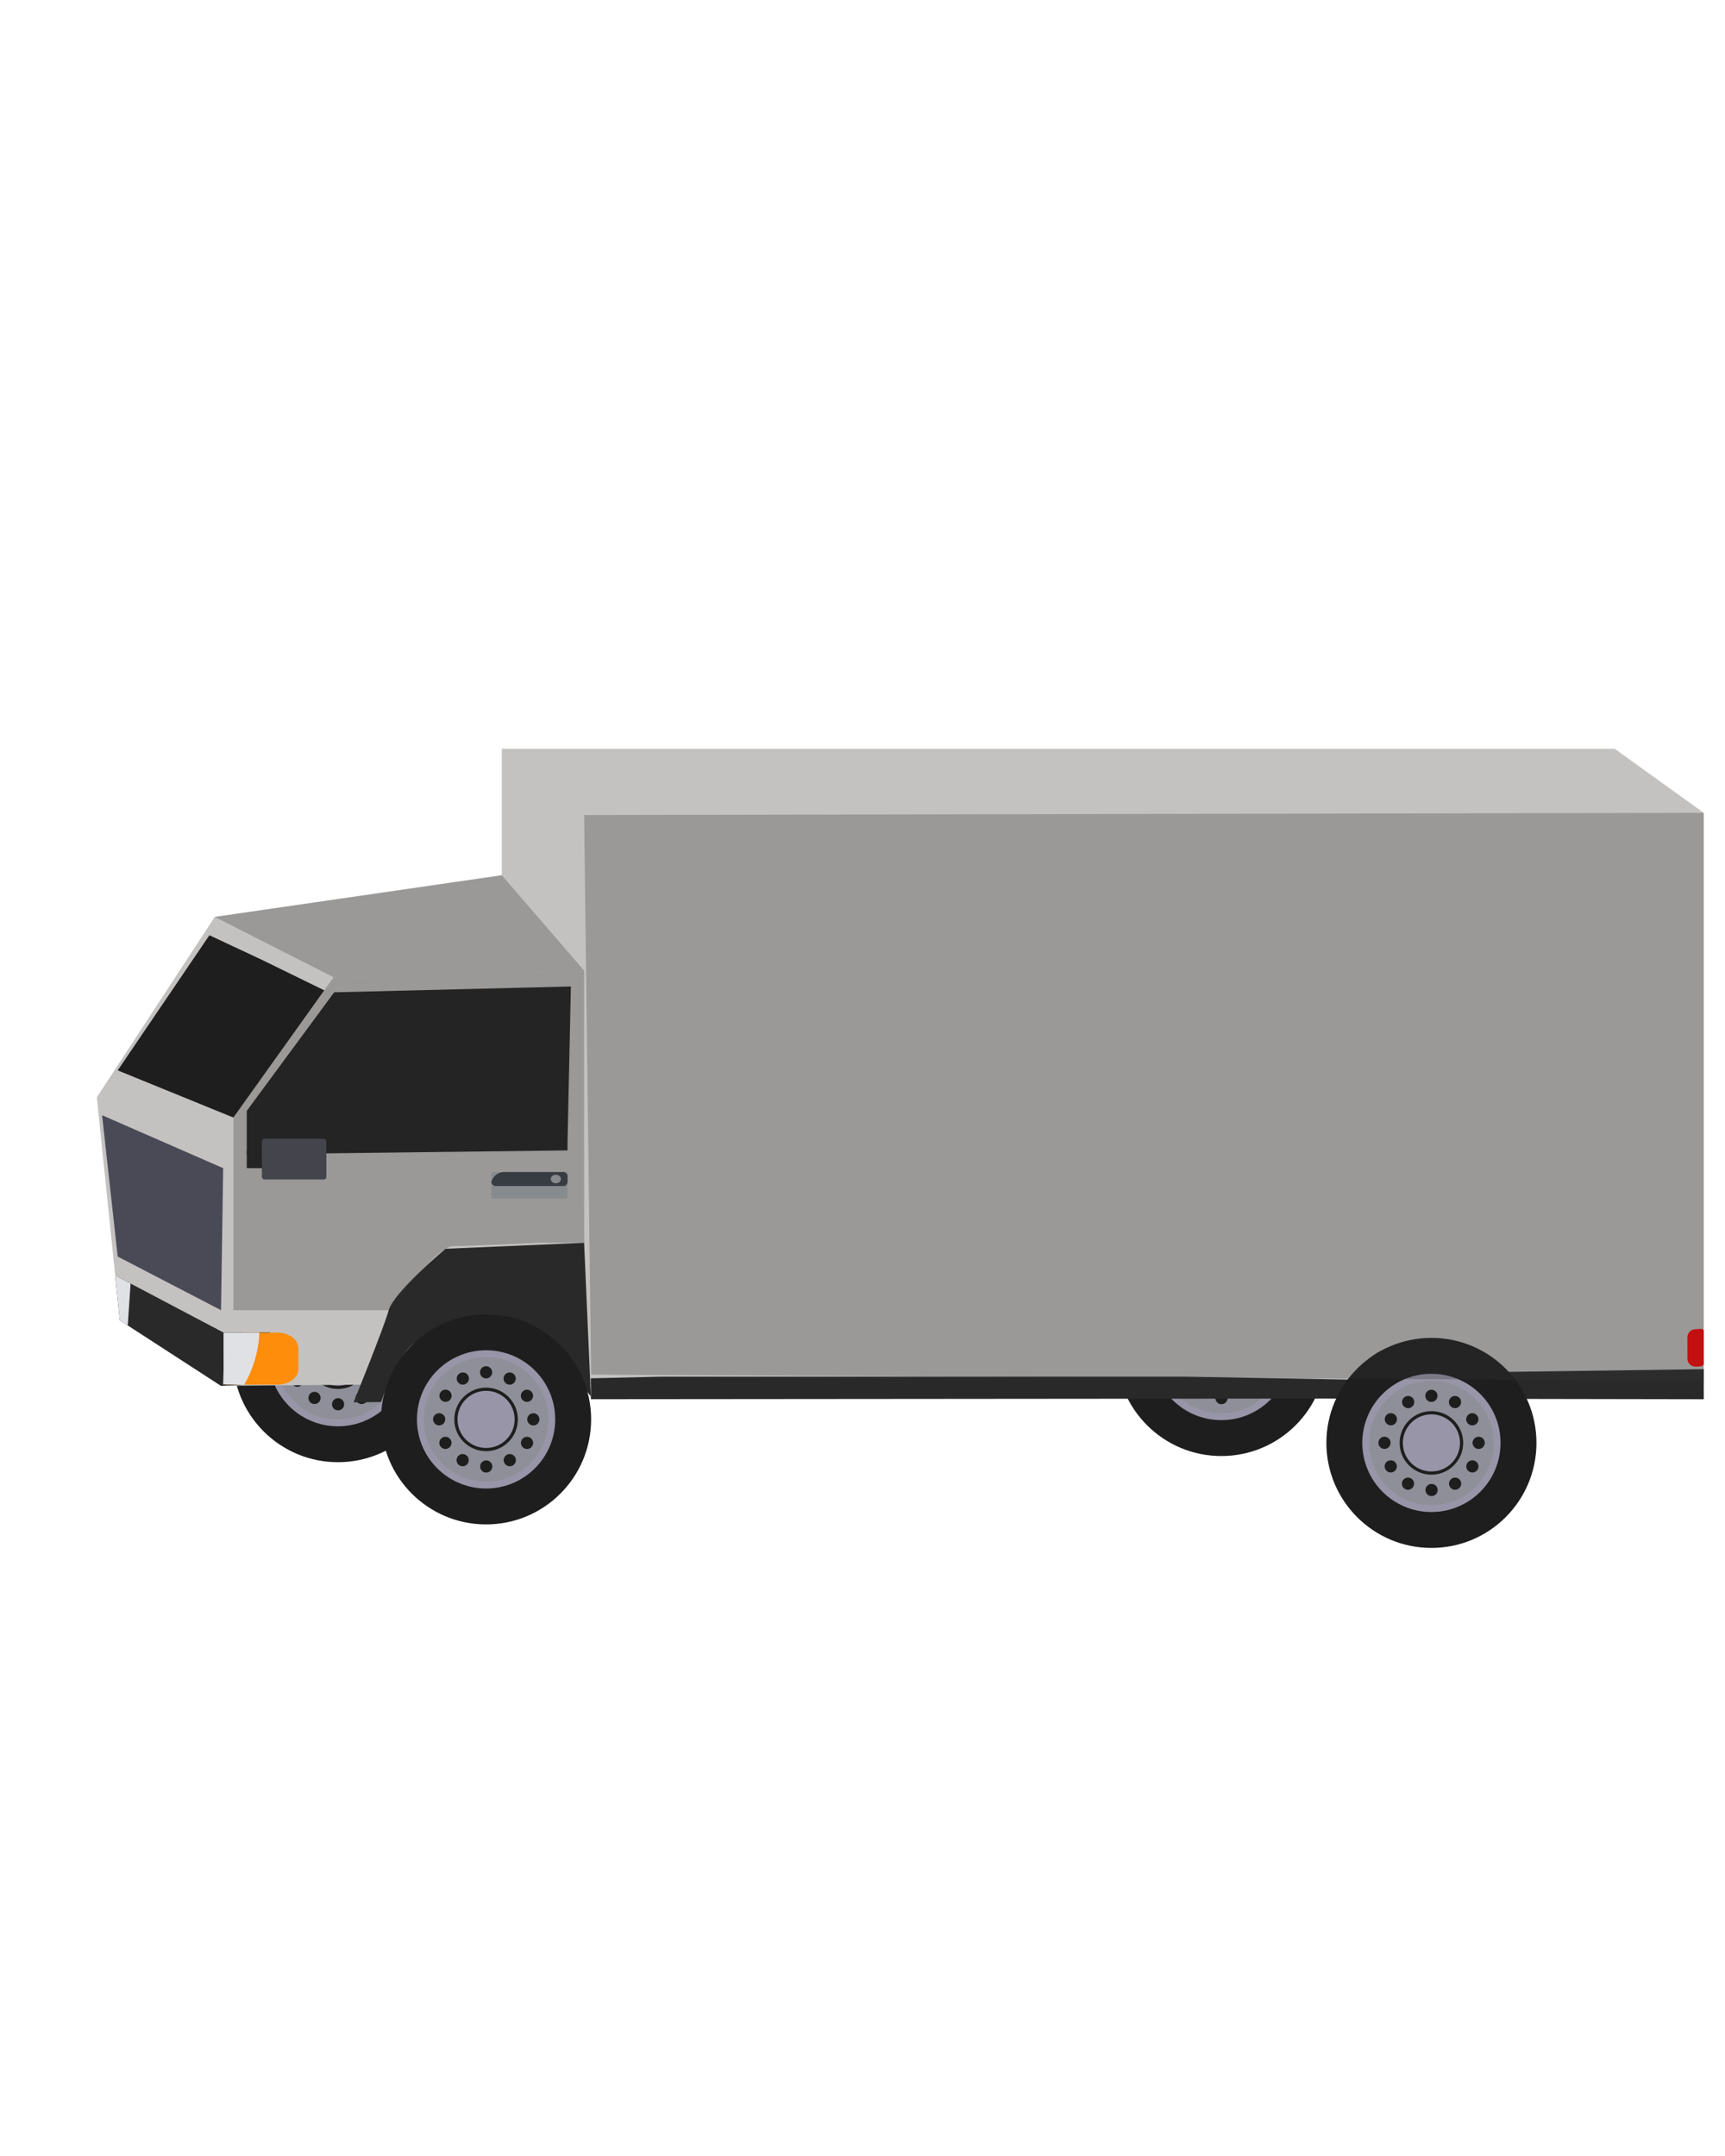 <svg id="Capa_1" data-name="Capa 1" xmlns="http://www.w3.org/2000/svg"
    xmlns:xlink="http://www.w3.org/1999/xlink" viewBox="0 0 1080 1350">
    <defs>
        <style>
            .cls-1{fill:#1e1e1e;}.cls-2{fill:#9895a8;}.cls-3{fill:#8e8f98;}.cls-14{fill:#c4c2c1;}.cls-5{fill:#a9afb3;}.cls-6{fill:#383f48;}.cls-7{fill:url(#linear-gradient);}.cls-8{fill:#4a4a56;}.cls-9{fill:#292929;}.cls-10{fill:#fd0101;}.cls-11{fill:#fd8d0b;}.cls-12{fill:#e0e1e5;}.cls-13{fill:#353535;opacity:0.29;}</style>
        <linearGradient id="linear-gradient" x1="-2090.81" y1="731.5" x2="-2074.4" y2="731.5"
            gradientTransform="translate(2245.3 -5.71)" gradientUnits="userSpaceOnUse">
            <stop offset="0" stop-color="#161616" />
            <stop offset="0.3" stop-color="#1a1a1a" />
            <stop offset="0.79" stop-color="#1e1e1e" />
            <stop offset="0.8" stop-color="#1e1e1e" />
        </linearGradient>
    </defs>
    <circle class="cls-1" cx="764.67" cy="845.95" r="65.76" />
    <circle class="cls-2" cx="764.67" cy="845.95" r="43.28" />
    <circle class="cls-3" cx="764.67" cy="845.95" r="38.96" />
    <circle class="cls-1" cx="764.67" cy="845.95" r="19.89" />
    <circle class="cls-2" cx="764.67" cy="845.95" r="17.89" />
    <circle class="cls-1" cx="764.67" cy="816.47" r="3.82" />
    <circle class="cls-1" cx="779.44" cy="820.38" r="3.82" />
    <circle class="cls-1" cx="790.26" cy="831.16" r="3.82" />
    <circle class="cls-1" cx="794.24" cy="845.91" r="3.82" />
    <circle class="cls-1" cx="790.31" cy="860.67" r="3.82" />
    <circle class="cls-1" cx="779.51" cy="871.48" r="3.82" />
    <circle class="cls-1" cx="764.75" cy="875.44" r="3.82" />
    <circle class="cls-1" cx="750" cy="871.47" r="3.82" />
    <circle class="cls-1" cx="739.21" cy="860.66" r="3.82" />
    <circle class="cls-1" cx="735.28" cy="845.89" r="3.82" />
    <circle class="cls-1" cx="739.27" cy="831.14" r="3.82" />
    <circle class="cls-1" cx="750.11" cy="820.37" r="3.82" />
    <circle class="cls-1" cx="211.58" cy="849.81" r="65.76" />
    <circle class="cls-2" cx="211.58" cy="849.81" r="43.28" />
    <circle class="cls-3" cx="211.58" cy="849.81" r="38.96" />
    <circle class="cls-1" cx="211.58" cy="849.81" r="19.89" />
    <circle class="cls-2" cx="211.58" cy="849.81" r="17.89" />
    <circle class="cls-1" cx="211.58" cy="820.33" r="3.82" />
    <circle class="cls-1" cx="226.35" cy="824.24" r="3.82" />
    <circle class="cls-1" cx="237.18" cy="835.02" r="3.82" />
    <circle class="cls-1" cx="241.16" cy="849.77" r="3.82" />
    <circle class="cls-1" cx="237.22" cy="864.53" r="3.82" />
    <circle class="cls-1" cx="226.43" cy="875.34" r="3.82" />
    <circle class="cls-1" cx="211.67" cy="879.29" r="3.82" />
    <circle class="cls-1" cx="196.91" cy="875.33" r="3.82" />
    <circle class="cls-1" cx="186.12" cy="864.51" r="3.82" />
    <circle class="cls-1" cx="182.2" cy="849.75" r="3.82" />
    <circle class="cls-1" cx="186.19" cy="835" r="3.82" />
    <circle class="cls-1" cx="197.02" cy="824.23" r="3.82" />
    <polygon class="cls-14"
        points="75.02 826.7 138.35 867.77 225.86 867.02 369.59 866.8 1066.7 866.8 1066.7 508.97 1010.94 468.87 314.16 468.87 314.16 548.03 134.47 574.12 60.61 687.09 75.02 826.7" />
    <path class="cls-5"
        d="M308.46,733.87h46a.85.85,0,0,1,.85.85v14.44a1.36,1.36,0,0,1-1.36,1.36H308.06a.44.44,0,0,1-.44-.44V734.72a.85.85,0,0,1,.85-.85Z"
        transform="translate(662.94 1484.39) rotate(180)" />
    <path class="cls-6"
        d="M310.59,742.64h41.77a2.75,2.75,0,0,0,3-2.46v-3.84a2.76,2.76,0,0,0-3-2.47H316a8.29,8.29,0,0,0-7.32,3.9l-.77,1.37C307,740.78,308.42,742.64,310.59,742.64Z" />
    <ellipse class="cls-5" cx="348.01" cy="738.26" rx="3.2" ry="2.66" />
    <polygon class="cls-1"
        points="355.33 714.76 357.42 617.69 209.21 621.35 154.49 695.59 154.49 722.78 355.33 720.34 355.33 714.76" />
    <rect class="cls-7" x="154.49" y="720.12" width="16.42" height="11.34" rx="0.46"
        transform="translate(325.4 1451.58) rotate(180)" />
    <rect class="cls-8" x="163.95" y="713.02" width="40.37" height="25.53" rx="1.61"
        transform="translate(368.28 1451.58) rotate(180)" />
    <path class="cls-9"
        d="M1066.71,876.15V857.32l-128.16,1.77s-21.31-16.32-33.23-17.93-30.75-.35-40.57,4.56-21,18.14-21,18.14L742.66,862H613.72L504.28,862H414.35l-44.43,1.05v13.08l459.2-.4" />
    <circle class="cls-1" cx="896.19" cy="903.49" r="65.76" />
    <circle class="cls-2" cx="896.19" cy="903.49" r="43.28" />
    <circle class="cls-3" cx="896.19" cy="903.49" r="38.96" />
    <circle class="cls-1" cx="896.19" cy="903.49" r="19.89" />
    <circle class="cls-2" cx="896.19" cy="903.49" r="17.89" />
    <circle class="cls-1" cx="896.19" cy="874.01" r="3.82" />
    <circle class="cls-1" cx="910.96" cy="877.92" r="3.82" />
    <circle class="cls-1" cx="921.79" cy="888.7" r="3.82" />
    <circle class="cls-1" cx="925.77" cy="903.45" r="3.82" />
    <circle class="cls-1" cx="921.83" cy="918.21" r="3.82" />
    <circle class="cls-1" cx="911.03" cy="929.02" r="3.82" />
    <circle class="cls-1" cx="896.28" cy="932.98" r="3.82" />
    <circle class="cls-1" cx="881.52" cy="929.01" r="3.82" />
    <circle class="cls-1" cx="870.73" cy="918.19" r="3.82" />
    <circle class="cls-1" cx="866.81" cy="903.43" r="3.82" />
    <circle class="cls-1" cx="870.8" cy="888.68" r="3.82" />
    <circle class="cls-1" cx="881.63" cy="877.91" r="3.82" />
    <path class="cls-10"
        d="M1061.58,855.72h0c2.82,0,5.13-.15,5.13-1.9V834.05c0-2.82-2.31-1.74-5.13-1.74h0a5.14,5.14,0,0,0-5.13,5.13v13.15A5.14,5.14,0,0,0,1061.58,855.72Z" />
    <path class="cls-9"
        d="M369.92,874.4l-4.21-96.21-86.77,3.75s-32.43,27.14-35.57,38.45-22,57.69-22,57.69l17.16-.19s10.05-30,21.54-37.39,29.66-10,29.66-10,26.64-3.13,29.33.43,28.52,14.42,28.52,14.42Z" />
    <circle class="cls-1" cx="304.33" cy="888.77" r="65.76" />
    <circle class="cls-2" cx="304.33" cy="888.77" r="43.28" />
    <circle class="cls-3" cx="304.33" cy="888.77" r="38.96" />
    <circle class="cls-1" cx="304.33" cy="888.77" r="19.89" />
    <circle class="cls-2" cx="304.33" cy="888.77" r="17.89" />
    <circle class="cls-1" cx="304.33" cy="859.29" r="3.82" />
    <circle class="cls-1" cx="319.1" cy="863.2" r="3.82" />
    <circle class="cls-1" cx="329.93" cy="873.98" r="3.82" />
    <circle class="cls-1" cx="333.91" cy="888.73" r="3.82" />
    <circle class="cls-1" cx="329.97" cy="903.49" r="3.82" />
    <circle class="cls-1" cx="319.17" cy="914.3" r="3.82" />
    <circle class="cls-1" cx="304.42" cy="918.26" r="3.82" />
    <circle class="cls-1" cx="289.66" cy="914.29" r="3.82" />
    <circle class="cls-1" cx="278.87" cy="903.47" r="3.82" />
    <circle class="cls-1" cx="274.95" cy="888.71" r="3.82" />
    <circle class="cls-1" cx="278.94" cy="873.96" r="3.82" />
    <circle class="cls-1" cx="289.77" cy="863.19" r="3.82" />
    <polygon class="cls-1"
        points="163.95 601 131.1 585.61 73.69 670.23 146.13 699.77 203.02 620.11 163.95 601" />
    <polygon class="cls-8"
        points="63.91 698.31 139.73 731.46 138.39 820.39 73.69 786.8 63.91 698.31" />
    <polygon class="cls-9"
        points="72.12 798.62 139.73 834.29 169 834.29 170.91 865.92 138.35 867.77 75.02 826.7 72.12 798.62" />
    <path class="cls-11"
        d="M140,856.71l.51,4.21.8,6.1h32.43c5.52,0,10.14-2.56,12.15-6.1a7.89,7.89,0,0,0,.9-3.69v-13c0-5.42-5.82-9.78-13-9.78H152.18C145.05,840.6,140.74,848.35,140,856.71Z" />
    <path class="cls-12"
        d="M140,856.71h0l-.3,10.12,13.16.19a68.93,68.93,0,0,0,7-16.63,67.83,67.83,0,0,0,2.51-16H140C139.86,835.23,140,856.71,140,856.71Z" />
    <polygon class="cls-12" points="81.75 803.74 72.12 798.62 75.02 826.7 79.99 829.92 81.75 803.74" />
    <path class="cls-13"
        d="M365.71,607.76l-156.85,4.17-62.73,87.84V820.39h97.24s30-40.11,40.08-40.11,55-2.09,55-2.09h27.29Z" />
    <polygon class="cls-13"
        points="370.1 860.72 365.71 510.33 1066.7 508.97 1066.7 864.53 370.1 860.72" />
    <polygon class="cls-13"
        points="314.16 548.03 134.47 574.12 208.86 611.93 365.71 607.76 314.16 548.03" />
</svg>